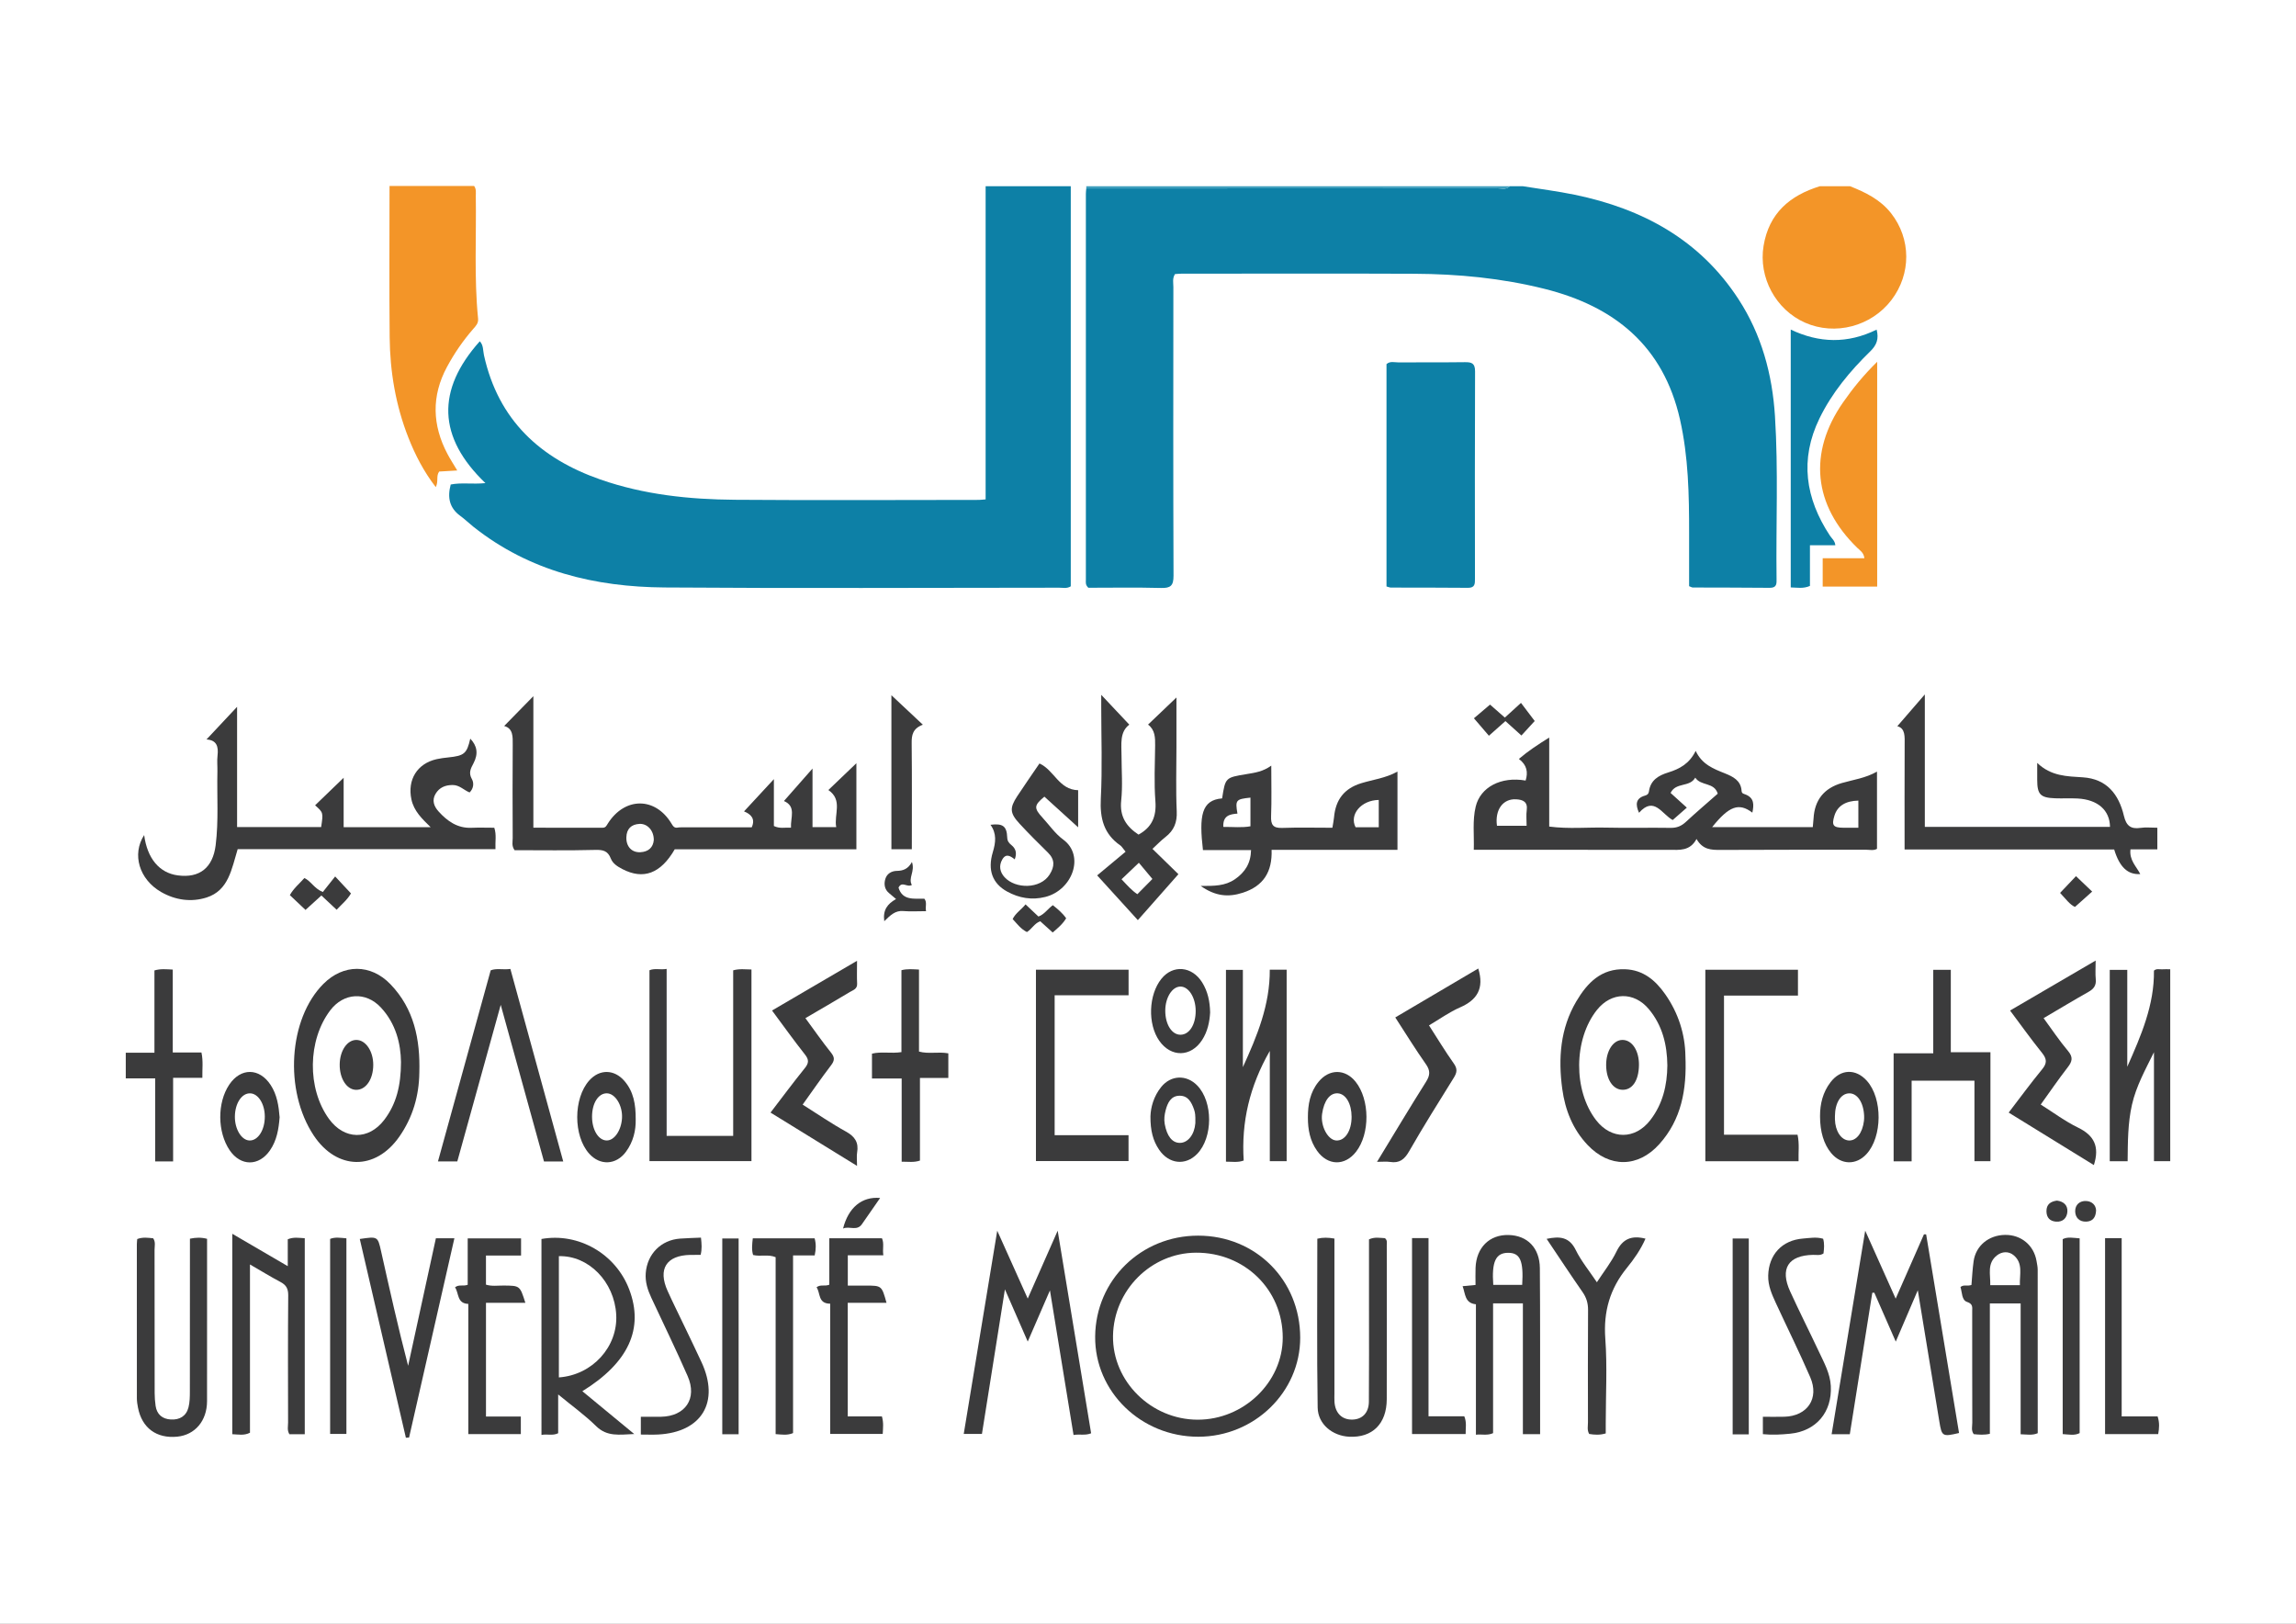 <?xml version="1.0" encoding="UTF-8"?>
<svg xmlns="http://www.w3.org/2000/svg" xmlns:xlink="http://www.w3.org/1999/xlink" width="841.89pt" height="595.28pt" viewBox="0 0 841.89 595.28" version="1.1">
<rect x="0" y="0" width="841.89" height="595.28" fill="#808080" stroke="none"/>
<g id="surface1">
<path style=" stroke:none;fill-rule:nonzero;fill:rgb(100%,100%,100%);fill-opacity:1;" d="M 0 595.281 L 841.891 595.281 L 841.891 0.004 L 0 0.004 Z M 0 595.281 "/>
<path style=" stroke:none;fill-rule:nonzero;fill:rgb(5.099%,50.2%,65.099%);fill-opacity:1;" d="M 558.324 68.262 C 564.691 69.293 571.109 70.094 577.422 71.398 C 602.266 76.531 623.266 87.863 637.461 109.672 C 645.926 122.676 649.867 137.215 650.84 152.551 C 652.098 172.391 651.176 192.266 651.422 212.121 C 651.441 213.887 651.594 215.531 648.941 215.504 C 639.535 215.402 630.125 215.434 620.719 215.391 C 620.355 215.391 620 215.141 619.359 214.902 C 619.359 208.441 619.355 201.922 619.359 195.402 C 619.367 181.426 619.117 167.488 616.004 153.742 C 609.906 126.844 592.051 112.316 566.27 105.879 C 550.594 101.965 534.645 100.441 518.559 100.367 C 490.066 100.238 461.574 100.332 433.082 100.34 C 432.32 100.34 431.555 100.438 430.84 100.484 C 429.824 102.074 430.246 103.676 430.246 105.188 C 430.219 140.477 430.164 175.762 430.305 211.051 C 430.32 214.754 429.215 215.652 425.684 215.559 C 416.695 215.32 407.699 215.48 399.07 215.48 C 397.914 214.398 398.164 213.43 398.164 212.559 C 398.152 165.379 398.156 118.195 398.164 71.016 C 398.164 70.363 398.266 69.715 398.316 69.066 C 448.473 69.059 498.633 69.059 548.785 69.008 C 550.395 69.004 552.199 69.711 553.617 68.262 "/>
<path style=" stroke:none;fill-rule:nonzero;fill:rgb(95.299%,58.4%,15.7%);fill-opacity:1;" d="M 678.336 68.262 C 684.039 70.516 689.449 73.145 693.395 78.148 C 700.77 87.512 700.871 100.434 693.512 110.039 C 686.117 119.68 672.867 123.141 661.883 118.301 C 651.109 113.555 644.754 101.691 646.66 90.137 C 648.641 78.148 656.312 71.633 667.355 68.262 "/>
<path style=" stroke:none;fill-rule:nonzero;fill:rgb(23.099%,23.099%,23.499%);fill-opacity:1;" d="M 46.117 385.941 L 56.629 385.941 L 56.629 355.773 C 58.977 355.094 60.988 355.355 63.348 355.461 L 63.348 385.863 L 73.867 385.863 C 74.555 389.027 74.133 391.961 74.199 395.16 L 63.477 395.16 L 63.477 425.789 L 56.906 425.789 L 56.906 395.355 L 46.117 395.355 "/>
<path style=" stroke:none;fill-rule:nonzero;fill:rgb(24.3%,62.399%,74.1%);fill-opacity:1;" d="M 553.617 68.262 C 552.199 69.711 550.395 69.004 548.789 69.008 C 498.629 69.059 448.473 69.059 398.316 69.066 C 398.312 68.801 398.312 68.531 398.309 68.262 "/>
<path style=" stroke:none;fill-rule:nonzero;fill:rgb(5.099%,50.2%,65.099%);fill-opacity:1;" d="M 361.406 183.082 L 361.406 68.266 L 392.629 68.266 L 392.629 214.949 C 391.242 215.859 389.766 215.457 388.371 215.461 C 340.141 215.48 291.91 215.73 243.684 215.375 C 218.258 215.191 194.211 209.488 173.602 193.133 C 171.953 191.824 170.438 190.34 168.742 189.102 C 164.82 186.23 163.98 182.434 165.266 177.633 C 169.152 176.828 173.191 177.605 177.996 177.117 C 160.445 160.309 159.949 142.988 175.926 125.117 C 177.316 126.562 177.078 128.516 177.453 130.199 C 182.727 154.082 198.164 168.117 220.133 175.789 C 236.117 181.371 252.738 183.098 269.484 183.227 C 299.285 183.457 329.086 183.285 358.887 183.273 C 359.535 183.273 360.184 183.18 361.406 183.082 "/>
<path style=" stroke:none;fill-rule:nonzero;fill:rgb(5.099%,50.2%,65.099%);fill-opacity:1;" d="M 508.398 215.008 L 508.398 133.492 C 509.715 132.297 511.355 132.875 512.848 132.863 C 520.949 132.797 529.047 132.891 537.145 132.781 C 539.648 132.75 540.883 133.176 540.871 136.164 C 540.762 161.508 540.812 186.855 540.836 212.199 C 540.836 214.027 540.852 215.531 538.27 215.504 C 528.863 215.402 519.461 215.453 510.051 215.418 C 509.562 215.418 509.066 215.18 508.398 215.008 "/>
<path style=" stroke:none;fill-rule:nonzero;fill:rgb(95.299%,58.4%,15.7%);fill-opacity:1;" d="M 142.832 68.188 L 173.855 68.188 C 174.73 69.438 174.445 70.672 174.465 71.84 C 174.699 86.824 173.812 101.836 175.301 116.797 C 175.473 118.539 174.473 119.496 173.535 120.57 C 169.797 124.859 166.59 129.52 163.887 134.547 C 158.156 145.215 158.484 155.852 164.078 166.434 C 165.109 168.383 166.32 170.234 167.664 172.488 C 165.18 172.633 163.043 172.758 161.035 172.875 C 159.816 174.555 160.867 176.465 159.785 178.586 C 155.34 172.816 152.258 166.805 149.758 160.469 C 145.09 148.641 142.996 136.262 142.879 123.586 C 142.703 105.289 142.832 86.988 142.832 68.188 "/>
<path style=" stroke:none;fill-rule:nonzero;fill:rgb(23.099%,23.099%,23.499%);fill-opacity:1;" d="M 681.418 293.516 C 676.68 293.609 673.723 295.5 672.633 299.07 C 671.555 302.59 672.18 303.43 675.906 303.461 C 677.688 303.473 679.465 303.461 681.418 303.461 Z M 559.773 302.738 C 559.773 300.621 559.574 298.797 559.816 297.031 C 560.238 293.926 558.434 293.195 555.977 293.039 C 551.141 292.734 548.09 296.84 548.902 302.738 Z M 612.566 290.703 C 614.598 292.543 616.508 294.273 618.52 296.094 C 616.695 297.695 615.051 299.141 613.344 300.633 C 609.363 298.516 606.535 291.711 600.992 297.98 C 599.629 294.953 599.73 292.66 603.199 291.676 C 604.055 291.43 604.512 291.047 604.637 290.117 C 605.199 286.012 608.141 284.297 611.695 283.199 C 615.781 281.934 619.43 280.039 621.766 275.285 C 624.094 280.289 628.297 281.848 632.504 283.535 C 635.41 284.703 638.352 286.125 638.594 289.926 C 638.66 290.988 639.391 291 640.121 291.301 C 643.25 292.586 643.16 295.004 642.551 297.93 C 637.598 294.172 633.992 295.527 627.801 303.238 L 664.707 303.238 C 664.809 302.109 664.926 301.105 664.984 300.094 C 665.359 293.32 668.801 288.98 675.34 287.078 C 679.562 285.852 683.988 285.305 688.25 282.887 L 688.25 311.191 C 687.012 311.926 685.551 311.52 684.176 311.523 C 666.418 311.555 648.66 311.488 630.898 311.594 C 627.488 311.613 624.344 311.559 622.074 307.582 C 619.645 312.121 615.777 311.57 612.004 311.562 C 589.676 311.527 567.352 311.547 545.023 311.547 L 540.402 311.547 C 540.574 306.035 539.871 300.855 541.102 295.723 C 542.812 288.582 550.371 284.582 559.414 286.164 C 560.363 283.09 559.883 280.441 556.941 278.234 C 560.418 275.27 563.949 272.961 568.062 270.398 L 568.062 303.035 C 575.305 303.973 582.199 303.246 589.066 303.418 C 596.898 303.609 604.738 303.379 612.57 303.508 C 614.844 303.543 616.512 302.859 618.152 301.34 C 621.965 297.809 625.926 294.438 629.859 290.973 C 628.547 286.664 623.68 288.262 621.613 285.094 C 619.531 288.766 614.539 286.641 612.566 290.703 "/>
<path style=" stroke:none;fill-rule:nonzero;fill:rgb(23.099%,23.099%,23.499%);fill-opacity:1;" d="M 239.73 307.996 C 239.785 304.531 237.395 301.895 234.484 302.055 C 231.484 302.215 229.758 303.844 229.672 306.977 C 229.574 310.32 231.609 312.578 234.77 312.438 C 237.797 312.301 239.492 310.652 239.73 307.996 M 287.453 293.664 C 290.773 289.891 293.949 286.285 297.93 281.762 L 297.93 303.227 L 306.621 303.227 C 305.727 298.625 309.141 293.336 303.746 289.637 C 307.172 286.359 310.598 283.082 314.02 279.809 L 314.02 311.363 L 247.414 311.363 C 242.246 320.301 235.898 322.602 228.234 318.629 C 226.453 317.707 224.688 316.609 223.973 314.754 C 222.883 311.934 221.133 311.512 218.266 311.59 C 208.355 311.852 198.434 311.691 188.688 311.691 C 187.523 310.113 188.004 308.629 187.996 307.258 C 187.949 295.883 187.914 284.512 188.004 273.141 C 188.031 270.016 188.152 267.055 184.871 266.16 C 188.32 262.641 191.785 259.098 195.574 255.227 L 195.574 303.449 C 204.309 303.449 212.637 303.438 220.965 303.461 C 222.117 303.465 222.395 302.684 222.898 301.891 C 229.105 292.133 240.254 292.125 246.172 301.867 C 246.758 302.832 247.223 303.66 248.523 303.402 C 248.906 303.324 249.305 303.316 249.695 303.316 C 258.305 303.312 266.91 303.312 275.637 303.312 C 277.062 300.184 275.363 298.496 272.816 297.469 C 276.328 293.676 279.648 290.09 283.766 285.645 L 283.766 302.828 C 285.914 303.871 287.738 303.324 290.035 303.434 C 289.812 299.742 292.074 295.664 287.453 293.664 "/>
<path style=" stroke:none;fill-rule:nonzero;fill:rgb(23.099%,23.099%,23.499%);fill-opacity:1;" d="M 117.758 303.215 C 118.555 297.906 118.555 297.906 115.539 295.234 C 119.016 291.883 122.504 288.52 126.008 285.141 L 126.008 303.258 L 157.906 303.258 C 154.742 300.172 151.762 297.355 150.852 293.051 C 149.336 285.871 152.941 279.938 160.094 278.324 C 161.488 278.012 162.922 277.828 164.344 277.684 C 170.242 277.078 171.18 276.297 172.438 270.801 C 174.906 273.359 175.484 276.289 173.637 279.797 C 172.578 281.801 171.727 283.332 173.051 285.664 C 173.797 286.973 173.734 289.004 172.195 290.527 C 170.121 289.707 168.504 287.801 166 287.797 C 163.289 287.797 161.121 288.676 159.715 291.02 C 158.273 293.43 159.152 295.648 160.797 297.477 C 164.02 301.043 167.746 303.715 172.93 303.48 C 175.664 303.359 178.406 303.461 181.242 303.461 C 182.109 306.02 181.543 308.473 181.676 311.309 L 87.152 311.309 C 84.941 318.512 83.852 326.449 75.75 329.039 C 70.18 330.816 64.363 330.047 59.094 327.031 C 51.035 322.41 48.289 313.203 52.859 306.148 C 53.992 314.719 58.418 320.027 65.188 320.93 C 73.234 322.004 78.047 318.082 79.074 309.887 C 80.199 300.891 79.516 291.871 79.719 282.863 C 79.762 280.906 79.535 278.922 79.766 276.988 C 80.148 273.73 79.496 271.34 75.715 271.094 C 79.344 267.227 82.836 263.504 86.934 259.133 L 86.934 303.215 "/>
<path style=" stroke:none;fill-rule:nonzero;fill:rgb(23.099%,23.099%,23.499%);fill-opacity:1;" d="M 470.352 490.402 C 470.355 472.832 456.395 459.168 438.527 459.254 C 422.031 459.336 408.359 473.055 408.117 489.773 C 407.875 506.387 422.074 520.445 439.133 520.48 C 456.051 520.516 470.348 506.738 470.352 490.402 M 439.387 526.73 C 418.398 526.742 401.383 510.207 401.57 489.977 C 401.762 469.297 418.383 453.02 439.309 453.008 C 460.441 453 476.75 469.301 476.754 490.434 C 476.754 510.383 459.941 526.715 439.387 526.73 "/>
<path style=" stroke:none;fill-rule:nonzero;fill:rgb(23.099%,23.099%,23.499%);fill-opacity:1;" d="M 448.559 303.156 C 452.117 303.133 455.324 303.508 458.512 302.93 L 458.512 292.422 C 453.164 292.977 452.898 293.312 453.746 298.281 C 450.906 298.488 448.363 299.027 448.559 303.156 M 505.559 303.285 L 505.559 293.273 C 499.184 293.34 494.648 298.59 497.059 303.285 Z M 488.555 303.465 C 488.797 301.941 489.055 300.801 489.156 299.648 C 489.73 293.141 492.938 289.051 499.109 287.148 C 503.438 285.816 508.008 285.305 512.422 282.883 L 512.422 311.566 L 466.262 311.566 C 466.551 319.637 463.289 324.828 455.719 327.285 C 450.348 329.027 445.617 328.57 440.262 324.793 C 445.168 324.824 449.219 324.832 452.816 322.344 C 456.523 319.777 458.617 316.535 458.734 311.664 L 441.094 311.664 C 439.637 299.105 440.52 293.297 448.121 292.707 C 449.312 285.039 449.32 285.082 457.102 283.797 C 460.027 283.312 463.016 282.938 466.145 280.691 C 466.145 287.344 466.312 293.285 466.078 299.211 C 465.953 302.371 466.805 303.648 470.148 303.527 C 476.137 303.309 482.141 303.465 488.555 303.465 "/>
<path style=" stroke:none;fill-rule:nonzero;fill:rgb(23.099%,23.099%,23.499%);fill-opacity:1;" d="M 791.047 303.461 L 791.047 311.383 L 781.199 311.383 C 780.703 315.371 783.379 317.656 784.785 320.445 C 780.234 320.734 777.195 317.945 775.223 311.438 L 698.367 311.438 C 698.367 298.465 698.332 285.809 698.391 273.156 C 698.402 270.094 698.711 267.027 695.703 266.238 C 698.773 262.691 701.965 259.008 705.789 254.586 L 705.789 303.152 L 773.688 303.152 C 773.621 297.066 769.25 293.141 761.793 292.742 C 759.059 292.594 756.301 292.773 753.562 292.668 C 748.117 292.461 747 291.254 746.996 285.824 C 746.996 284.141 746.996 282.453 746.996 279.691 C 752.125 284.621 757.949 284.602 763.758 284.984 C 772.512 285.559 776.926 291.223 778.789 299.098 C 779.645 302.707 781.273 304.055 784.895 303.512 C 786.789 303.227 788.766 303.461 791.047 303.461 "/>
<path style=" stroke:none;fill-rule:nonzero;fill:rgb(95.299%,58.4%,15.7%);fill-opacity:1;" d="M 688.32 132.637 L 688.32 215.059 L 668.34 215.059 L 668.34 204.652 L 683.629 204.652 C 683.383 202.57 682.031 201.816 681.07 200.891 C 664.891 185.219 662.98 165.984 675.781 147.559 C 679.352 142.422 683.266 137.598 688.32 132.637 "/>
<path style=" stroke:none;fill-rule:nonzero;fill:rgb(23.099%,23.099%,23.499%);fill-opacity:1;" d="M 611.379 390.617 C 611.301 383.02 609.566 375.934 604.602 369.98 C 599.164 363.461 590.828 363.637 585.555 370.266 C 576.977 381.039 576.852 399.848 585.285 410.715 C 590.836 417.859 599.57 417.844 605.117 410.668 C 609.684 404.762 611.305 397.93 611.379 390.617 M 618 387.117 C 618.543 399.539 616.516 410.457 608.43 419.465 C 600.672 428.102 590.172 428.215 582.184 419.816 C 576.695 414.047 573.883 406.906 572.84 399.195 C 571.332 388.039 572.102 377.078 578.012 367.094 C 582.02 360.324 587.129 355.016 595.902 355.344 C 602.555 355.59 607.02 359.414 610.57 364.461 C 615.488 371.445 617.887 379.312 618 387.117 "/>
<path style=" stroke:none;fill-rule:nonzero;fill:rgb(23.099%,23.099%,23.499%);fill-opacity:1;" d="M 147.035 389.359 C 146.945 382.84 145.27 375.336 139.598 369.301 C 134.074 363.43 125.977 363.98 121.105 370.391 C 112.777 381.348 112.562 399.086 120.625 410.199 C 126.215 417.906 135.156 418.105 140.91 410.543 C 145.32 404.75 147.012 398.039 147.035 389.359 M 153.762 393.184 C 153.66 401.758 151.34 409.645 146.453 416.672 C 137.684 429.281 123.512 429.062 115.023 416.266 C 104.102 399.797 105.797 373.484 118.602 360.688 C 125.93 353.363 135.93 353.324 143.156 360.824 C 151.875 369.867 154.105 381.141 153.762 393.184 "/>
<path style=" stroke:none;fill-rule:nonzero;fill:rgb(23.099%,23.099%,23.499%);fill-opacity:1;" d="M 411.242 322.355 C 413.312 324.562 415.008 326.488 417.047 327.824 C 419.16 325.684 421.137 323.688 422.562 322.242 C 420.953 320.316 419.23 318.262 417.594 316.305 C 415.453 318.344 413.484 320.223 411.242 322.355 M 432.094 320.492 C 427.031 326.227 422.281 331.605 417.223 337.336 C 412.113 331.719 407.504 326.648 402.305 320.934 C 405.266 318.469 408.945 315.398 412.727 312.25 C 411.617 310.902 411.309 310.301 410.816 309.961 C 404.715 305.754 403.273 299.973 403.645 292.762 C 404.223 281.555 403.797 270.293 403.797 259.059 L 403.797 254.734 C 407.453 258.617 410.625 261.984 414.094 265.668 C 410.488 268.391 411.23 272.82 411.238 277.078 C 411.246 282.566 411.695 288.102 411.117 293.531 C 410.488 299.426 413.094 303.094 417.469 305.984 C 422.363 303.305 424.09 299.344 423.656 293.738 C 423.137 286.98 423.477 280.156 423.562 273.363 C 423.598 270.418 423.543 267.594 420.965 265.645 C 424.562 262.211 427.973 258.957 431.375 255.711 L 431.375 273.914 C 431.375 281.758 431.125 289.609 431.48 297.434 C 431.664 301.508 430.477 304.441 427.348 306.867 C 425.719 308.129 424.281 309.645 422.582 311.211 C 426.02 314.566 429.371 317.84 432.094 320.492 "/>
<path style=" stroke:none;fill-rule:nonzero;fill:rgb(5.099%,50.2%,65.099%);fill-opacity:1;" d="M 688.121 120.84 C 688.992 124.277 688.129 126.516 685.77 128.816 C 678.359 136.047 671.742 143.988 667.172 153.371 C 659.84 168.43 661.977 182.723 670.992 196.379 C 671.688 197.426 672.828 198.234 672.977 199.91 L 663.664 199.91 L 663.664 214.809 C 661.184 215.898 659.023 215.406 656.621 215.359 L 656.621 120.832 C 666.992 125.766 677.434 126.105 688.121 120.84 "/>
<path style=" stroke:none;fill-rule:nonzero;fill:rgb(23.099%,23.099%,23.499%);fill-opacity:1;" d="M 244.441 416.438 L 268.84 416.438 L 268.84 355.738 C 271.188 355.086 273.234 355.398 275.543 355.43 L 275.543 425.676 L 238.145 425.676 L 238.145 355.711 C 240.051 354.895 242.113 355.613 244.441 355.219 "/>
<path style=" stroke:none;fill-rule:nonzero;fill:rgb(23.099%,23.099%,23.499%);fill-opacity:1;" d="M 368.48 472.695 C 365.559 491.07 362.82 508.293 360.055 525.707 L 353.379 525.707 C 357.438 501.086 361.465 476.664 365.664 451.199 C 369.516 459.773 373.004 467.535 376.844 476.078 C 380.539 467.703 383.984 459.898 387.828 451.195 C 392.027 476.629 396.051 501.008 400.09 525.465 C 397.898 526.355 395.961 525.695 393.641 526.086 C 390.797 508.664 387.992 491.48 384.992 473.074 C 382.047 479.863 379.566 485.574 376.848 491.844 C 374.062 485.465 371.508 479.625 368.48 472.695 "/>
<path style=" stroke:none;fill-rule:nonzero;fill:rgb(23.099%,23.099%,23.499%);fill-opacity:1;" d="M 703.211 473.027 C 700.324 479.754 697.879 485.465 695.133 491.859 C 692.363 485.543 689.812 479.73 687.262 473.918 C 687.02 473.93 686.773 473.941 686.527 473.953 C 683.781 491.211 681.035 508.473 678.281 525.805 L 671.617 525.805 C 675.691 501.094 679.73 476.625 683.926 451.184 C 687.824 459.875 691.316 467.668 695.098 476.102 C 698.742 467.824 702.105 460.176 705.473 452.523 C 705.738 452.531 706.008 452.539 706.273 452.547 C 710.297 476.82 714.316 501.094 718.336 525.359 C 712.258 526.801 712.012 526.637 711.117 521.18 C 708.551 505.488 705.969 489.801 703.211 473.027 "/>
<path style=" stroke:none;fill-rule:nonzero;fill:rgb(23.099%,23.099%,23.499%);fill-opacity:1;" d="M 740.648 471.172 C 740.48 467.246 741.93 463.156 738.359 460.184 C 736.523 458.652 734.074 458.777 732.191 460.277 C 728.5 463.223 729.914 467.277 729.781 471.172 Z M 729.637 477.852 L 729.637 525.656 C 727.523 526.141 725.621 525.98 723.719 525.777 C 722.715 524.398 723.199 522.918 723.195 521.555 C 723.148 507.957 723.172 494.363 723.16 480.766 C 723.156 479.309 723.527 478.039 721.254 477.297 C 719.277 476.648 719.492 473.797 718.859 471.855 C 720.039 470.828 721.445 471.641 722.887 471.082 C 723.133 468.273 723.258 465.301 723.68 462.371 C 724.5 456.676 729.215 452.816 735.211 452.734 C 741.117 452.656 745.793 456.547 746.758 462.348 C 746.926 463.383 747.172 464.422 747.172 465.457 C 747.199 485.441 747.191 505.43 747.191 525.434 C 745.16 526.312 743.219 525.875 740.922 525.824 L 740.922 477.852 "/>
<path style=" stroke:none;fill-rule:nonzero;fill:rgb(23.099%,23.099%,23.499%);fill-opacity:1;" d="M 204.926 460.531 L 204.926 504.984 C 217.23 504.113 226.605 493.738 225.953 481.973 C 225.289 469.906 215.82 460.227 204.926 460.531 M 204.668 511.227 L 204.668 525.445 C 202.637 526.445 200.699 525.645 198.547 526.066 C 198.547 501.902 198.547 478.066 198.543 454.23 C 212.121 451.812 225.754 459.645 230.723 472.73 C 236.172 487.07 230.52 499.555 213.535 510.039 C 219.734 515.152 225.82 520.172 232.562 525.734 C 227.109 525.961 222.621 526.812 218.574 522.832 C 214.508 518.832 209.812 515.465 204.668 511.227 "/>
<path style=" stroke:none;fill-rule:nonzero;fill:rgb(23.099%,23.099%,23.499%);fill-opacity:1;" d="M 789.809 385.75 C 786.691 392.09 783.301 398.156 781.75 404.98 C 780.211 411.75 780.227 418.645 780.152 425.73 L 773.598 425.73 L 773.598 355.57 L 780.023 355.57 L 780.023 391.086 C 785.051 379.742 789.977 368.457 789.801 355.852 C 790.773 354.98 791.859 355.445 792.855 355.363 C 793.746 355.289 794.652 355.348 795.773 355.348 L 795.773 425.707 L 789.809 425.707 "/>
<path style=" stroke:none;fill-rule:nonzero;fill:rgb(23.099%,23.099%,23.499%);fill-opacity:1;" d="M 111.75 525.809 L 106.117 525.809 C 105.219 524.379 105.637 522.914 105.633 521.531 C 105.602 505.988 105.551 490.441 105.684 474.898 C 105.703 472.461 104.941 471.109 102.863 470.008 C 99.207 468.066 95.668 465.895 91.66 463.574 L 91.66 525.262 C 89.434 526.387 87.41 525.879 85.176 525.801 L 85.176 452.328 C 91.973 456.297 98.484 460.098 105.516 464.199 L 105.516 454.344 C 107.672 453.434 109.586 453.848 111.75 453.949 "/>
<path style=" stroke:none;fill-rule:nonzero;fill:rgb(23.099%,23.099%,23.499%);fill-opacity:1;" d="M 465.598 355.5 L 471.785 355.5 L 471.785 425.707 L 465.609 425.707 L 465.609 385.285 C 458.172 398.289 455.133 411.391 456.035 425.469 C 453.785 426.285 451.762 425.863 449.531 425.887 L 449.531 355.57 L 455.734 355.57 L 455.734 391.238 C 460.941 379.855 465.691 368.398 465.598 355.5 "/>
<path style=" stroke:none;fill-rule:nonzero;fill:rgb(23.099%,23.099%,23.499%);fill-opacity:1;" d="M 379.855 355.508 L 413.824 355.508 L 413.824 364.883 L 386.715 364.883 L 386.715 416.176 L 413.805 416.176 L 413.805 425.664 L 379.855 425.664 "/>
<path style=" stroke:none;fill-rule:nonzero;fill:rgb(23.099%,23.099%,23.499%);fill-opacity:1;" d="M 625.309 425.727 L 625.309 355.527 L 659.27 355.527 L 659.27 364.996 L 632.152 364.996 L 632.152 416.004 L 659.117 416.004 C 659.859 419.371 659.387 422.445 659.492 425.727 "/>
<path style=" stroke:none;fill-rule:nonzero;fill:rgb(23.099%,23.099%,23.499%);fill-opacity:1;" d="M 547.547 471.062 L 558.152 471.062 C 558.695 462.246 557.41 459.336 553.098 459.301 C 548.477 459.262 546.922 462.48 547.547 471.062 M 564.723 525.785 L 558.406 525.785 L 558.406 477.832 L 547.477 477.832 L 547.477 525.418 C 545.312 526.379 543.383 525.73 541.184 525.984 L 541.184 478.172 C 537.055 477.754 537.352 474.363 536.305 471.535 C 537.871 471.387 539.242 471.258 541.043 471.09 C 541.043 468.871 540.969 466.809 541.055 464.75 C 541.359 457.344 546.164 452.609 553.148 452.77 C 560.043 452.93 564.566 457.48 564.629 464.938 C 564.777 482.965 564.703 500.988 564.723 519.016 C 564.723 521.219 564.723 523.418 564.723 525.785 "/>
<path style=" stroke:none;fill-rule:nonzero;fill:rgb(23.099%,23.099%,23.499%);fill-opacity:1;" d="M 50.32 454.254 C 52.344 453.48 54.262 453.781 56.168 453.98 C 57.121 455.348 56.672 456.824 56.672 458.211 C 56.707 475.719 56.688 493.227 56.711 510.734 C 56.715 512.293 56.832 513.863 57.055 515.406 C 57.516 518.59 59.566 520.234 62.645 520.41 C 65.855 520.594 68.309 519.176 69.121 515.941 C 69.59 514.074 69.617 512.07 69.621 510.125 C 69.66 492.746 69.645 475.371 69.645 457.992 C 69.645 456.715 69.645 455.438 69.645 454.125 C 71.863 453.668 73.754 453.605 75.926 454.172 C 75.926 462.672 75.926 471.141 75.926 479.609 C 75.926 490.977 75.945 502.34 75.918 513.707 C 75.902 520.883 71.52 526.055 65.004 526.703 C 57.406 527.457 52.059 523.535 50.602 516.098 C 50.375 514.953 50.188 513.777 50.188 512.613 C 50.16 493.801 50.168 474.988 50.176 456.172 C 50.176 455.543 50.27 454.91 50.32 454.254 "/>
<path style=" stroke:none;fill-rule:nonzero;fill:rgb(23.099%,23.099%,23.499%);fill-opacity:1;" d="M 483.031 454.125 C 485.133 453.617 487.035 453.691 489.305 454.078 L 489.305 458.324 C 489.305 475.836 489.301 493.344 489.305 510.855 C 489.305 511.898 489.254 512.949 489.324 513.988 C 489.602 518.039 492.023 520.461 495.723 520.449 C 499.441 520.434 501.902 518.035 501.938 513.895 C 502.035 502.266 501.977 490.637 501.98 479.008 C 501.98 470.789 501.98 462.57 501.98 454.371 C 504.059 453.402 505.996 453.859 507.82 453.93 C 508.781 454.691 508.496 455.672 508.496 456.547 C 508.512 475.363 508.547 494.18 508.488 512.996 C 508.461 522.012 503.184 527.168 494.684 526.723 C 488.578 526.402 483.246 522.129 483.156 516.016 C 482.836 495.406 483.031 474.789 483.031 454.125 "/>
<path style=" stroke:none;fill-rule:nonzero;fill:rgb(23.099%,23.099%,23.499%);fill-opacity:1;" d="M 167.684 425.793 L 160.59 425.793 C 167.059 402.363 173.469 379.137 179.93 355.73 C 182.148 354.879 184.492 355.625 187.145 355.223 C 193.613 378.773 200.039 402.18 206.527 425.824 L 199.473 425.824 C 194.305 407.121 189.117 388.34 183.605 368.395 C 178.098 388.25 172.883 407.047 167.684 425.793 "/>
<path style=" stroke:none;fill-rule:nonzero;fill:rgb(23.099%,23.099%,23.499%);fill-opacity:1;" d="M 723.984 396.195 L 700.953 396.195 L 700.953 425.762 L 694.348 425.762 L 694.348 386.16 L 708.879 386.16 L 708.879 355.551 L 715.316 355.551 L 715.316 385.762 L 729.848 385.762 L 729.848 425.707 L 723.984 425.707 "/>
<path style=" stroke:none;fill-rule:nonzero;fill:rgb(23.099%,23.099%,23.499%);fill-opacity:1;" d="M 737.043 370.477 C 747.371 364.449 757.543 358.512 768.426 352.156 C 768.426 354.953 768.266 356.984 768.465 358.984 C 768.699 361.277 767.723 362.555 765.805 363.637 C 760.387 366.695 755.059 369.906 749.34 373.266 C 752.402 377.43 755.121 381.543 758.285 385.285 C 760.246 387.605 759.848 389.152 758.172 391.309 C 754.828 395.613 751.75 400.129 748.285 404.945 C 752.98 407.895 757.246 411.113 761.969 413.398 C 767.848 416.246 769.949 420.332 767.773 427.137 C 757.539 420.832 747.238 414.484 736.535 407.891 C 740.738 402.41 744.629 397.086 748.816 392 C 750.684 389.734 750.531 388.199 748.754 385.988 C 744.754 381.02 741.043 375.812 737.043 370.477 "/>
<path style=" stroke:none;fill-rule:nonzero;fill:rgb(23.099%,23.099%,23.499%);fill-opacity:1;" d="M 294.312 404.969 C 299.805 408.43 304.836 411.906 310.164 414.836 C 313.473 416.652 314.926 418.848 314.285 422.555 C 314.07 423.816 314.254 425.152 314.254 427.434 C 303.438 420.77 293.152 414.434 282.535 407.891 C 286.859 402.25 290.871 396.836 295.102 391.605 C 296.621 389.73 296.656 388.496 295.145 386.582 C 291.051 381.398 287.207 376.016 283.086 370.469 C 293.402 364.438 303.441 358.566 314.258 352.242 C 314.258 355.582 314.164 358.117 314.289 360.641 C 314.387 362.586 312.82 362.973 311.688 363.652 C 306.367 366.852 300.984 369.953 295.324 373.27 C 298.543 377.641 301.496 381.895 304.73 385.93 C 306.164 387.723 306.023 388.863 304.688 390.613 C 301.145 395.238 297.844 400.047 294.312 404.969 "/>
<path style=" stroke:none;fill-rule:nonzero;fill:rgb(23.099%,23.099%,23.499%);fill-opacity:1;" d="M 166.617 453.965 C 160.992 478.691 155.496 502.855 150 527.02 C 149.609 527.047 149.219 527.074 148.828 527.098 C 143.199 502.824 137.566 478.551 131.926 454.234 C 138.484 453.266 138.508 453.262 139.719 458.668 C 142.852 472.641 145.961 486.617 149.648 500.719 C 153.047 485.121 156.441 469.523 159.832 453.965 "/>
<path style=" stroke:none;fill-rule:nonzero;fill:rgb(23.099%,23.099%,23.499%);fill-opacity:1;" d="M 542.043 355.074 C 544.305 362.438 541.598 366.617 535.328 369.348 C 531.434 371.043 527.914 373.605 523.98 375.922 C 527.059 380.699 529.914 385.434 533.105 389.934 C 534.488 391.887 534.227 393.258 533.094 395.082 C 527.543 404.027 521.926 412.941 516.699 422.074 C 514.969 425.102 513.121 426.52 509.691 425.98 C 508.336 425.77 506.918 425.949 504.922 425.949 C 511.09 415.832 516.863 406.152 522.879 396.625 C 524.414 394.199 524.512 392.508 522.816 390.105 C 518.938 384.605 515.414 378.859 511.613 373.008 C 521.938 366.926 531.957 361.02 542.043 355.074 "/>
<path style=" stroke:none;fill-rule:nonzero;fill:rgb(23.099%,23.099%,23.499%);fill-opacity:1;" d="M 304.41 477.953 C 299.852 477.926 300.906 474.078 299.414 471.938 C 300.852 470.793 302.379 471.688 304.086 470.996 L 304.086 453.98 L 323.398 453.98 C 324.258 455.832 323.543 457.887 323.902 460.203 L 310.871 460.203 L 310.871 471.32 C 313.039 471.32 315.211 471.32 317.387 471.32 C 323.309 471.32 323.309 471.32 325.062 477.625 L 310.844 477.625 L 310.844 519.273 L 323.379 519.273 C 324.051 521.625 323.777 523.543 323.672 525.703 L 304.41 525.703 "/>
<path style=" stroke:none;fill-rule:nonzero;fill:rgb(23.099%,23.099%,23.499%);fill-opacity:1;" d="M 381.152 279.898 C 386.594 282.367 388.273 289.539 395.332 289.703 L 395.332 303.305 C 390.91 299.289 386.926 295.672 382.953 292.066 C 379.113 295.262 379.035 296.25 382.32 299.828 C 384.789 302.516 386.93 305.664 389.824 307.777 C 397.891 313.676 393.266 326.301 383.301 328.832 C 378.363 330.082 373.652 329.25 369.305 326.867 C 363.91 323.91 362.062 319 364.043 312.418 C 365.117 308.848 365.512 305.59 363.184 302.379 C 367.676 301.805 369.168 302.855 369.32 306.996 C 369.375 308.41 369.977 309.094 370.898 309.848 C 372.488 311.152 372.945 312.797 372.078 315.059 C 370.551 313.867 368.887 312.711 367.508 315.109 C 366.141 317.488 366.699 319.789 368.355 321.602 C 372.312 325.93 381.453 326.039 384.875 320.613 C 386.73 317.668 386.844 315.117 384.242 312.562 C 380.703 309.082 377.18 305.586 373.816 301.941 C 370.27 298.094 370.164 296.227 372.996 291.906 C 375.637 287.883 378.402 283.934 381.152 279.898 "/>
<path style=" stroke:none;fill-rule:nonzero;fill:rgb(23.099%,23.099%,23.499%);fill-opacity:1;" d="M 190.977 525.758 L 171.719 525.758 L 171.719 478.035 C 167.5 477.875 168.34 474.152 166.848 471.953 C 168.266 470.801 169.777 471.656 171.496 471.027 L 171.496 454.012 L 191.062 454.012 L 191.062 460.297 L 178.191 460.297 L 178.191 470.969 C 180.348 471.656 182.562 471.277 184.73 471.301 C 190.641 471.359 190.641 471.32 192.637 477.633 L 178.199 477.633 L 178.199 519.324 L 190.977 519.324 "/>
<path style=" stroke:none;fill-rule:nonzero;fill:rgb(23.099%,23.099%,23.499%);fill-opacity:1;" d="M 567.117 454.184 C 571.938 453.152 575.438 453.48 577.789 458.27 C 579.781 462.332 582.75 465.918 585.539 470.094 C 588.043 466.242 590.824 462.766 592.715 458.855 C 594.988 454.148 598.309 452.828 603.363 454.109 C 601.656 458.043 599.188 461.57 596.559 464.801 C 590.316 472.461 587.906 480.84 588.629 490.766 C 589.375 501.035 588.789 511.398 588.789 521.723 C 588.789 522.996 588.789 524.27 588.789 525.516 C 586.52 526.176 584.621 526.023 582.715 525.711 C 581.891 524.293 582.273 522.828 582.27 521.434 C 582.242 507.711 582.219 493.988 582.305 480.27 C 582.32 477.805 581.723 475.766 580.309 473.73 C 575.871 467.348 571.598 460.848 567.117 454.184 "/>
<path style=" stroke:none;fill-rule:nonzero;fill:rgb(23.099%,23.099%,23.499%);fill-opacity:1;" d="M 257.031 453.734 C 257.285 456.121 257.438 457.922 256.902 460.062 C 255.641 460.062 254.355 460.035 253.07 460.066 C 244.316 460.258 241.16 465.27 244.809 473.312 C 246.852 477.82 249.07 482.246 251.203 486.715 C 253.227 490.945 255.277 495.168 257.246 499.426 C 263.98 513.992 257.348 525.059 241.371 525.914 C 239.316 526.023 237.25 525.93 234.98 525.93 L 234.98 519.41 C 237.512 519.41 239.941 519.449 242.371 519.406 C 251.316 519.242 255.746 512.73 252.152 504.52 C 247.918 494.852 243.285 485.363 238.828 475.793 C 237.496 472.926 236.527 469.984 236.777 466.742 C 237.312 459.73 242.379 454.598 249.371 454.09 C 251.824 453.91 254.285 453.859 257.031 453.734 "/>
<path style=" stroke:none;fill-rule:nonzero;fill:rgb(23.099%,23.099%,23.499%);fill-opacity:1;" d="M 668.504 454.148 C 669.027 455.98 668.852 457.77 668.633 459.535 C 667.395 460.387 666.055 460.027 664.785 460.055 C 655.695 460.246 652.582 465.094 656.41 473.465 C 659.812 480.914 663.516 488.227 667 495.637 C 668.875 499.625 671.059 503.512 671.312 508.086 C 671.848 517.711 665.918 524.699 656.359 525.625 C 653.125 525.938 649.887 526.137 646.406 525.785 L 646.406 519.41 C 649.137 519.41 651.723 519.473 654.301 519.398 C 662.738 519.156 667.145 512.695 663.781 504.934 C 659.805 495.75 655.348 486.773 651.152 477.684 C 649.684 474.5 648.27 471.336 648.359 467.637 C 648.555 459.98 653.406 454.676 661.109 454.074 C 663.555 453.883 666.012 453.41 668.504 454.148 "/>
<path style=" stroke:none;fill-rule:nonzero;fill:rgb(23.099%,23.099%,23.499%);fill-opacity:1;" d="M 330.539 385.723 L 330.539 355.684 C 332.766 355.125 334.773 355.348 336.977 355.457 L 336.977 385.52 C 340.531 386.504 344.07 385.484 347.73 386.176 L 347.73 395.191 L 337.324 395.191 L 337.324 425.488 C 335.027 426.258 333.012 425.871 330.621 425.895 L 330.621 395.387 L 319.734 395.387 L 319.734 386.289 C 323.105 385.434 326.641 386.312 330.539 385.723 "/>
<path style=" stroke:none;fill-rule:nonzero;fill:rgb(23.099%,23.099%,23.499%);fill-opacity:1;" d="M 290.797 525.395 C 288.598 526.305 286.668 525.918 284.406 525.77 L 284.406 460.902 C 281.598 459.742 278.93 460.773 276.141 460.102 C 275.559 458.191 275.781 456.18 276.031 453.996 L 298.707 453.996 C 299.277 456.078 299.215 457.969 298.73 460.246 L 290.797 460.246 "/>
<path style=" stroke:none;fill-rule:nonzero;fill:rgb(23.099%,23.099%,23.499%);fill-opacity:1;" d="M 771.879 453.914 L 777.969 453.914 L 777.969 519.285 L 791.152 519.285 C 791.91 521.637 791.746 523.609 791.359 525.762 L 771.879 525.762 "/>
<path style=" stroke:none;fill-rule:nonzero;fill:rgb(23.099%,23.099%,23.499%);fill-opacity:1;" d="M 517.762 453.895 L 523.805 453.895 L 523.805 519.238 L 536.922 519.238 C 537.879 521.566 537.371 523.555 537.418 525.734 L 517.762 525.734 "/>
<path style=" stroke:none;fill-rule:nonzero;fill:rgb(23.099%,23.099%,23.499%);fill-opacity:1;" d="M 264.844 525.82 L 270.836 525.82 L 270.836 454.047 L 264.844 454.047 Z M 264.844 525.82 "/>
<path style=" stroke:none;fill-rule:nonzero;fill:rgb(23.099%,23.099%,23.499%);fill-opacity:1;" d="M 762.559 453.996 L 762.559 525.402 C 760.594 526.395 758.578 525.883 756.344 525.766 L 756.344 454.293 C 758.18 453.352 760.195 453.84 762.559 453.996 "/>
<path style=" stroke:none;fill-rule:nonzero;fill:rgb(23.099%,23.099%,23.499%);fill-opacity:1;" d="M 121.051 454.199 C 122.898 453.457 124.82 453.809 127.02 453.988 L 127.02 525.703 L 121.051 525.703 "/>
<path style=" stroke:none;fill-rule:nonzero;fill:rgb(23.099%,23.099%,23.499%);fill-opacity:1;" d="M 635.324 525.859 L 641.238 525.859 L 641.238 454.055 L 635.324 454.055 Z M 635.324 525.859 "/>
<path style=" stroke:none;fill-rule:nonzero;fill:rgb(23.099%,23.099%,23.499%);fill-opacity:1;" d="M 217.09 409.422 C 217.102 414.289 219.465 418.098 222.48 418.113 C 225.293 418.129 227.848 414.367 228.078 409.863 C 228.32 405.273 225.586 400.852 222.496 400.828 C 219.391 400.809 217.078 404.484 217.09 409.422 M 233.094 410.395 C 233.191 414.312 232.262 418.566 229.496 422.289 C 225.914 427.117 220.062 427.41 216.066 422.98 C 210.18 416.457 210.188 402.672 216.074 396.105 C 219.848 391.898 225.223 391.977 228.945 396.285 C 232.305 400.172 233.137 404.832 233.094 410.395 "/>
<path style=" stroke:none;fill-rule:nonzero;fill:rgb(23.099%,23.099%,23.499%);fill-opacity:1;" d="M 495.598 409.422 C 495.578 404.629 493.496 401.062 490.586 400.84 C 487.684 400.617 485.488 403.457 484.785 408.348 C 484.152 412.738 486.824 417.859 489.879 418.109 C 493.137 418.379 495.617 414.613 495.598 409.422 M 479.578 409.711 C 479.566 404.949 480.344 400.445 483.48 396.602 C 487.383 391.82 493.254 391.797 497.09 396.617 C 502.297 403.16 502.379 415.617 497.254 422.227 C 493.109 427.574 486.812 427.387 482.918 421.871 C 480.324 418.199 479.57 414.074 479.578 409.711 "/>
<path style=" stroke:none;fill-rule:nonzero;fill:rgb(23.099%,23.099%,23.499%);fill-opacity:1;" d="M 97.098 409.258 C 97.059 404.703 94.715 400.98 91.805 400.84 C 88.703 400.688 86.207 404.395 86.125 409.273 C 86.047 413.879 88.512 417.988 91.43 418.117 C 94.59 418.258 97.145 414.266 97.098 409.258 M 102.531 409.594 C 102.191 413.941 101.504 418.129 98.965 421.781 C 94.887 427.648 88.203 427.605 84.203 421.684 C 79.688 414.992 79.613 404.297 84.039 397.68 C 88.246 391.387 95.094 391.434 99.25 397.781 C 101.605 401.387 102.195 405.469 102.531 409.594 "/>
<path style=" stroke:none;fill-rule:nonzero;fill:rgb(23.099%,23.099%,23.499%);fill-opacity:1;" d="M 672.828 409.199 C 672.828 409.59 672.82 409.98 672.828 410.367 C 672.93 414.617 675.062 417.906 677.844 418.109 C 680.652 418.316 682.926 415.422 683.473 410.914 C 683.547 410.273 683.559 409.617 683.527 408.973 C 683.285 404.102 680.996 400.742 678.004 400.84 C 674.969 400.934 672.852 404.355 672.828 409.199 M 667.363 409.211 C 667.352 404.664 668.41 400.43 671.203 396.773 C 674.941 391.875 680.48 391.699 684.559 396.262 C 690.34 402.723 690.246 416.77 684.383 423.121 C 680.574 427.25 675.082 427.09 671.461 422.746 C 668.746 419.496 667.359 414.902 667.363 409.211 "/>
<path style=" stroke:none;fill-rule:nonzero;fill:rgb(23.099%,23.099%,23.499%);fill-opacity:1;" d="M 338.391 265.688 C 334.68 267.086 334.254 269.469 334.289 272.469 C 334.43 285.355 334.348 298.246 334.348 311.34 L 326.859 311.34 L 326.859 254.879 C 330.887 258.652 334.418 261.965 338.391 265.688 "/>
<path style=" stroke:none;fill-rule:nonzero;fill:rgb(23.099%,23.099%,23.499%);fill-opacity:1;" d="M 438.43 370.676 C 438.438 365.703 435.84 361.602 432.746 361.695 C 429.762 361.781 427.293 365.75 427.277 370.488 C 427.262 375.629 429.727 379.453 432.977 379.348 C 436.148 379.242 438.422 375.629 438.43 370.676 M 443.727 371.172 C 443.527 374.609 442.824 378.133 440.789 381.273 C 436.684 387.609 429.391 387.734 425.07 381.555 C 420.77 375.395 421.137 364.723 425.855 358.848 C 430.09 353.582 437.074 354.18 440.816 360.184 C 442.855 363.457 443.641 367.109 443.727 371.172 "/>
<path style=" stroke:none;fill-rule:nonzero;fill:rgb(23.099%,23.099%,23.499%);fill-opacity:1;" d="M 438.312 409.777 C 438.293 409.293 438.289 408.027 437.832 406.746 C 436.914 404.16 435.688 401.746 432.648 401.711 C 429.309 401.664 428.094 404.41 427.402 407.094 C 426.996 408.664 426.762 410.34 427.082 412.102 C 427.875 416.453 429.781 419.008 432.641 419 C 435.594 418.992 437.977 415.953 438.309 411.762 C 438.34 411.371 438.312 410.977 438.312 409.777 M 421.844 409.285 C 421.938 406.07 422.969 401.988 425.781 398.512 C 429.336 394.113 435.059 393.891 439.012 397.973 C 444.82 403.969 444.801 417.027 438.969 423.039 C 434.711 427.434 428.617 426.809 425.012 421.5 C 422.766 418.195 421.809 414.453 421.844 409.285 "/>
<path style=" stroke:none;fill-rule:nonzero;fill:rgb(23.099%,23.099%,23.499%);fill-opacity:1;" d="M 334.383 316.016 C 335.605 319.523 332.922 321.84 334.355 324.441 C 332.574 325.469 330.746 322.871 329.465 325.414 C 330.914 330.234 335.156 329.406 338.941 329.477 C 340.012 330.82 339.223 332.242 339.551 334.051 C 336.555 334.051 333.836 334.223 331.148 334.004 C 328.219 333.762 326.422 335.602 324.242 337.734 C 323.676 333.625 325.383 331.398 328.559 329.598 C 327.664 328.84 326.891 328.148 326.074 327.5 C 324.281 326.07 324.059 324.062 324.648 322.176 C 325.227 320.34 326.848 319.309 328.887 319.277 C 331.07 319.246 332.965 318.633 334.383 316.016 "/>
<path style=" stroke:none;fill-rule:nonzero;fill:rgb(23.099%,23.099%,23.499%);fill-opacity:1;" d="M 545.949 269.734 C 544.148 267.637 542.391 265.59 540.453 263.332 C 542.211 261.844 544.164 260.184 546.363 258.316 C 547.84 259.613 549.75 261.289 551.789 263.078 C 553.75 261.297 555.551 259.656 557.711 257.691 C 559.379 259.895 560.938 261.949 562.742 264.332 C 561.559 265.625 559.77 267.57 557.871 269.645 C 555.848 267.824 554.031 266.188 552.004 264.363 C 550.062 266.082 548.16 267.773 545.949 269.734 "/>
<path style=" stroke:none;fill-rule:nonzero;fill:rgb(23.099%,23.099%,23.499%);fill-opacity:1;" d="M 117.852 328.297 C 115.914 330.055 114.105 331.699 112.02 333.594 C 110.129 331.805 108.273 330.047 106.285 328.168 C 107.652 325.676 109.797 323.973 111.609 321.902 C 114.059 323.043 115.195 325.746 118.371 327.027 C 119.699 325.355 121.215 323.445 122.898 321.324 C 125.121 323.711 126.871 325.586 128.695 327.543 C 127.336 329.902 125.297 331.523 123.434 333.535 C 121.574 331.789 119.797 330.125 117.852 328.297 "/>
<path style=" stroke:none;fill-rule:nonzero;fill:rgb(23.099%,23.099%,23.499%);fill-opacity:1;" d="M 386 341.867 C 384.254 340.289 382.828 339.004 381.43 337.742 C 379.281 338.531 378.34 340.617 376.551 341.703 C 374.328 340.605 372.949 338.711 371.32 336.938 C 372.402 334.734 374.469 333.531 376.043 331.559 C 377.715 333.133 379.211 334.543 380.77 336.016 C 382.938 335.242 384.133 333.246 386.051 331.855 C 387.824 333.266 389.566 334.703 390.938 336.648 C 389.672 338.766 387.895 340.238 386 341.867 "/>
<path style=" stroke:none;fill-rule:nonzero;fill:rgb(23.099%,23.099%,23.499%);fill-opacity:1;" d="M 322.727 439.191 C 320.312 442.668 318.191 445.742 316.051 448.801 C 314.188 451.465 311.465 449.379 309.133 450.398 C 311.066 442.762 315.984 438.598 322.727 439.191 "/>
<path style=" stroke:none;fill-rule:nonzero;fill:rgb(23.099%,23.099%,23.499%);fill-opacity:1;" d="M 755.387 327.352 C 757.445 325.18 759.219 323.309 761.215 321.211 C 763.281 323.176 765.211 325.02 767.148 326.867 C 765.066 328.727 763.156 330.434 760.852 332.488 C 759.027 331.742 757.441 329.527 755.387 327.352 "/>
<path style=" stroke:none;fill-rule:nonzero;fill:rgb(23.099%,23.099%,23.499%);fill-opacity:1;" d="M 754.234 440.16 C 756.652 440.461 758.211 441.828 758.062 444.207 C 757.918 446.48 756.465 448.051 753.938 447.875 C 751.688 447.723 750.426 446.438 750.387 444.105 C 750.348 441.496 751.93 440.48 754.234 440.16 "/>
<path style=" stroke:none;fill-rule:nonzero;fill:rgb(23.099%,23.099%,23.499%);fill-opacity:1;" d="M 768.586 443.77 C 768.469 446.457 767.227 447.789 764.957 447.867 C 762.465 447.953 760.961 446.414 760.922 444.078 C 760.887 441.656 762.625 440.18 764.969 440.309 C 767.055 440.422 768.508 441.777 768.586 443.77 "/>
<path style=" stroke:none;fill-rule:nonzero;fill:rgb(23.099%,23.099%,23.499%);fill-opacity:1;" d="M 600.969 390.609 C 600.855 396.184 598.531 399.609 594.922 399.539 C 591.41 399.469 588.945 395.727 588.938 390.449 C 588.926 385.285 591.484 381.312 594.855 381.258 C 598.441 381.195 601.078 385.227 600.969 390.609 "/>
<path style=" stroke:none;fill-rule:nonzero;fill:rgb(23.099%,23.099%,23.499%);fill-opacity:1;" d="M 136.863 390.352 C 136.871 395.711 134.109 399.688 130.477 399.551 C 127.09 399.426 124.516 395.391 124.559 390.281 C 124.602 385.191 127.316 381.211 130.719 381.258 C 134.105 381.305 136.855 385.371 136.863 390.352 "/>
</g>
</svg>
